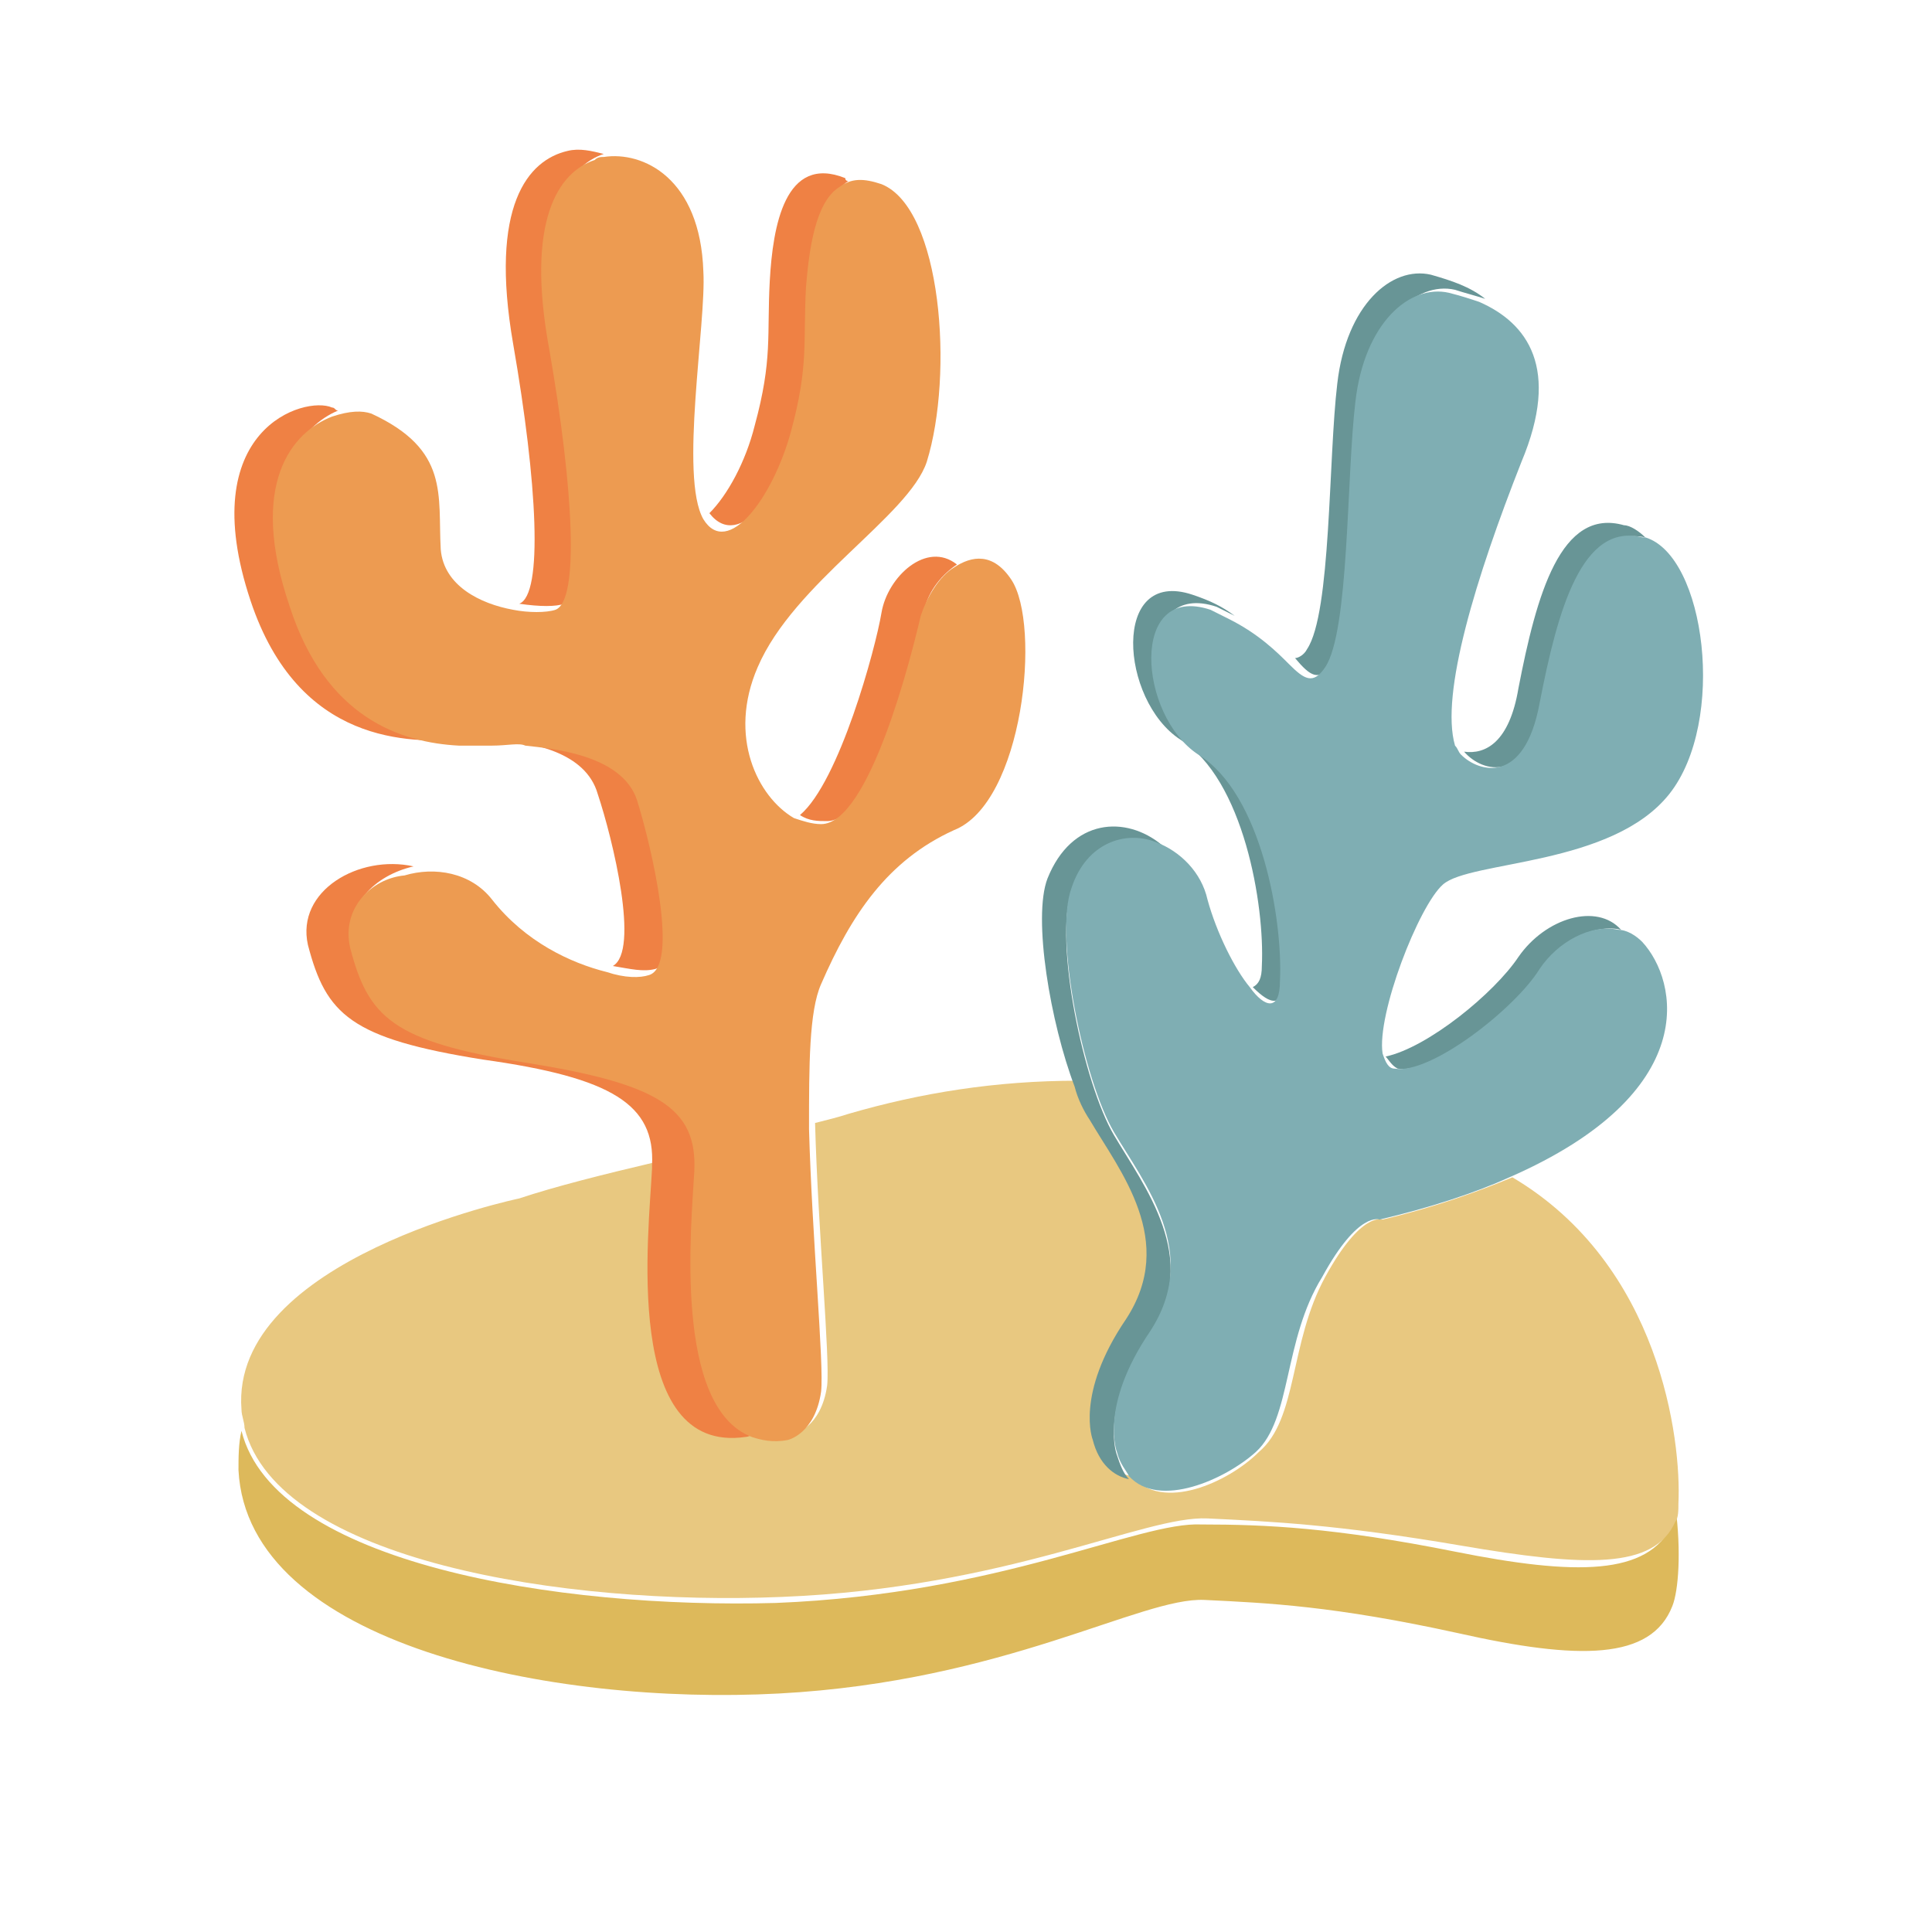 <?xml version="1.0" standalone="no"?><!DOCTYPE svg PUBLIC "-//W3C//DTD SVG 1.1//EN" "http://www.w3.org/Graphics/SVG/1.1/DTD/svg11.dtd"><svg t="1566657184848" class="icon" viewBox="0 0 1024 1024" version="1.1" xmlns="http://www.w3.org/2000/svg" p-id="2089" width="128" height="128" xmlns:xlink="http://www.w3.org/1999/xlink"><defs><style type="text/css"></style></defs><path d="M771.2 822.4c-64-12.8-100.8-14.4-134.4-14.4-33.6-1.6-105.6 36.8-225.6 41.6-115.2 3.2-265.6-20.8-283.2-91.2-1.6 6.4-1.6 14.4-1.6 20.8 4.8 92.8 166.4 124.8 286.4 118.4 120-6.4 192-51.2 225.6-49.6 33.6 1.6 68.8 3.2 134.4 17.6 64 14.4 102.4 14.4 113.6-14.4 3.2-8 4.8-28.8 1.6-52.8 0 4.8-1.6 8-1.6 9.6-12.8 27.2-51.2 27.2-115.2 14.4z" fill="#DDB95B" p-id="2090"></path><path d="M801.6 624c-19.2 8-41.6 16-68.8 22.4 0 0-11.2-4.8-30.4 30.4-19.2 35.2-14.4 75.2-35.2 92.8-16 16-51.2 32-67.2 12.8-9.6-1.6-16-8-19.2-20.8 0 0-9.6-24 17.6-64 27.2-40-3.2-78.4-19.2-105.6-3.2-4.8-6.4-11.2-8-19.2-43.2 0-83.2 6.4-121.6 17.6-4.8 1.6-11.2 3.2-17.6 4.8 1.6 57.6 8 124.8 6.4 139.2-3.2 22.4-17.6 25.6-17.6 25.6-8 1.6-14.4 0-19.2-1.6-3.2 1.6-4.8 1.6-4.8 1.6-64 9.6-51.2-108.8-49.6-142.4v-1.6c-27.2 6.4-52.8 12.8-72 19.2 0 0-153.6 32-147.2 112 0 3.2 1.6 6.4 1.6 9.6 17.6 70.4 169.6 94.4 284.8 89.6 120-4.8 192-43.2 225.6-41.6 33.6 1.6 68.8 3.2 134.4 14.4s102.4 12.8 113.6-12.8c1.6-1.6 1.6-6.4 1.6-9.6 1.6-33.6-9.6-126.4-88-172.8z" fill="#E8C880" p-id="2091"></path><path d="M489.6 324.8c1.6-9.6 8-19.2 17.6-25.6-16-12.8-36.8 6.4-40 25.6-3.2 19.2-22.4 89.6-43.2 107.2 4.8 3.2 9.6 3.2 14.4 3.2 25.6 0 48-89.6 51.2-110.4zM424 225.6c9.6-35.2 6.4-48 8-76.8 1.6-20.8 4.8-44.8 17.6-52.8 0 0-1.6 0-1.6-1.6-32-12.8-38.4 25.6-40 54.4-1.6 28.8 1.6 41.6-8 76.8-4.8 19.2-14.4 36.8-24 46.4 16 20.8 40-12.8 48-46.4zM347.2 513.6c17.6-4.8 1.6-67.2-6.4-92.8-8-25.6-43.2-27.2-59.2-28.8h-17.6c17.6 1.6 46.4 6.4 52.8 28.8 8 24 22.4 83.2 8 91.2 9.6 1.6 16 3.2 22.4 1.6zM156.8 318.4c-20.8-65.6 3.2-92.8 22.4-100.8-1.6 0-1.6-1.6-3.2-1.6-14.4-6.4-73.6 11.2-43.2 102.4 25.6 76.8 84.8 75.2 112 73.6-28.8-1.6-68.8-14.4-88-73.6zM299.2 320c12.8-4.8 11.2-64-3.2-137.6-12.8-68.8 4.8-94.4 24-100.8-6.4-1.6-12.8-3.2-19.2-1.6-20.8 4.8-41.6 28.8-28.8 102.4 12.8 73.6 16 132.8 3.2 137.6 11.2 1.6 19.2 1.6 24 0zM395.2 761.6s1.6 0 4.8-1.6c-41.6-16-32-112-30.4-140.8 1.6-33.6-19.2-46.4-89.6-57.6-70.4-11.2-84.8-22.4-92.8-60.8-4.8-20.8 11.2-36.8 32-41.6-28.8-6.4-62.4 12.8-56 41.6 9.6 36.8 22.4 49.6 92.8 60.8 68.8 9.6 91.2 24 89.6 56v1.6c-1.6 33.6-16 152 49.6 142.4z" fill="#EF8144" p-id="2092"></path><path d="M185.6 502.4c9.6 36.8 22.4 49.6 92.8 60.8 70.4 11.2 91.2 24 89.6 57.6-1.6 28.8-11.2 124.8 30.4 140.8 4.8 1.6 11.2 3.2 19.2 1.6 0 0 14.4-3.2 17.6-25.6 1.6-14.4-4.8-81.6-6.4-139.2 0-33.6 0-62.4 6.4-76.8 16-36.8 35.2-65.6 70.4-81.6 36.8-14.4 46.4-108.8 30.4-132.8-9.6-14.4-20.8-12.8-30.4-6.4-8 4.8-14.4 16-17.6 25.6-4.8 20.8-27.2 110.4-52.8 110.4-4.8 0-9.6-1.6-14.4-3.2-19.2-11.2-35.2-43.2-19.2-80 19.2-44.8 80-80 89.6-108.8 14.4-46.4 8-134.4-24-147.2-9.6-3.2-16-3.2-22.4 1.6-12.8 8-16 33.6-17.6 52.8-1.6 28.8 1.6 41.6-8 76.8s-33.6 67.2-46.4 46.4c-12.8-22.4 1.6-104 0-131.2-1.6-49.6-32-64-52.8-60.8-1.6 0-3.2 0-4.8 1.6-19.2 6.4-36.8 32-24 100.8 12.8 73.6 16 132.8 3.2 137.6-4.8 1.6-14.4 1.6-22.4 0-17.6-3.2-36.8-12.8-38.4-32-1.6-28.8 4.8-52.8-36.8-72-4.8-1.6-11.2-1.6-20.8 1.6-20.8 8-44.8 35.2-22.4 100.8 19.2 59.2 59.2 72 89.6 73.6h17.6c8 0 14.4-1.6 17.6 0 14.4 1.6 51.2 4.8 59.2 28.8 8 25.6 22.4 88 6.4 92.8-4.8 1.6-12.8 1.6-22.4-1.6-19.2-4.8-43.2-16-60.8-38.4-11.2-14.4-30.4-17.6-46.4-12.8-17.6 1.6-33.6 17.6-28.8 38.4z" fill="#ED9B51" p-id="2093"></path><path d="M681.6 518.4c1.6-32-11.2-99.2-43.2-120-33.6-20.8-36.8-91.2 6.4-76.8l9.6 4.8c-6.4-4.8-12.8-8-22.4-11.2-43.2-14.4-38.4 56-6.4 76.8 33.6 20.8 44.8 88 43.2 120 0 6.4-1.6 9.6-4.8 11.2 9.6 9.6 16 11.2 17.6-4.8zM740.8 566.4c19.2 3.2 62.4-32 76.8-52.8 9.6-16 28.8-24 41.6-20.8-12.8-14.4-40-6.4-54.4 14.4-12.8 19.2-48 48-70.4 52.8 1.6 1.6 3.2 4.8 6.4 6.4zM817.6 372.8c9.6-49.6 22.4-94.4 54.4-88-3.2-3.2-8-6.4-11.2-6.4-33.6-9.6-46.4 36.8-56 86.4-4.8 28.8-17.6 35.2-28.8 33.6 9.6 11.2 33.6 17.6 41.6-25.6zM705.6 352c12.8-19.2 12.8-100.8 16-140.8 4.8-40 28.8-62.4 49.6-57.6 4.8 1.6 11.2 3.2 16 4.8-8-6.4-17.6-9.6-28.8-12.8-20.8-4.8-44.8 16-49.6 57.6-4.8 40-3.2 121.6-16 140.8-1.6 3.2-4.8 4.8-6.4 4.8 8 9.6 12.8 12.8 19.2 3.2zM577.6 593.6c16 27.2 46.4 64 19.2 105.6-27.2 40-17.6 64-17.6 64 3.2 12.8 11.2 19.2 19.2 20.8-3.2-3.2-4.8-8-6.4-12.8 0 0-9.6-24 17.6-64 27.2-40-3.2-78.4-19.2-105.6-16-27.2-32-102.4-22.4-129.6 9.6-25.6 30.4-30.4 48-24-19.2-16-48-14.4-60.8 17.6-8 20.8 1.6 76.8 14.4 110.4 1.6 6.4 4.8 12.8 8 17.6z" fill="#689596" p-id="2094"></path><path d="M568 470.4c-9.6 25.6 6.4 102.4 22.4 129.6 16 27.2 46.4 64 19.2 105.6-27.2 40-17.6 64-17.6 64 1.6 6.4 4.8 9.6 6.4 12.8 16 17.6 51.2 1.6 67.2-12.8 19.2-17.6 14.4-59.2 35.2-92.8 19.2-35.2 30.4-30.4 30.4-30.4 27.2-6.4 51.2-14.4 68.8-22.4 102.4-44.8 89.6-104 70.4-124.8-3.2-3.2-8-6.4-12.8-6.4-14.4-3.2-32 6.4-41.6 20.8-12.8 20.8-57.6 56-76.8 52.8-3.2 0-4.8-3.2-6.4-8-3.2-20.8 19.2-78.4 32-89.6 14.4-12.8 89.6-9.6 120-48s19.2-126.4-12.8-136h-1.6c-32-8-44.8 38.4-54.4 88-8 43.2-32 36.8-41.6 27.2-1.6-1.6-1.6-3.2-3.2-4.8-8-27.2 11.2-89.6 35.2-150.4 20.8-49.6 3.2-73.6-22.4-84.8-4.8-1.6-9.6-3.2-16-4.8-20.8-4.8-44.8 16-49.6 57.6-4.8 40-3.2 121.6-16 140.8-6.4 9.6-11.2 6.4-19.2-1.6-6.4-6.4-16-16-32-24l-9.6-4.8c-43.2-14.4-38.4 56-6.4 76.8 33.6 20.8 44.8 88 43.2 120 0 16-8 14.4-16 3.2-8-9.6-17.6-28.8-22.4-46.4-3.2-14.4-14.4-25.6-27.2-30.4-16-6.4-36.8 0-44.8 24z" fill="#7FAEB3" p-id="2095"></path></svg>